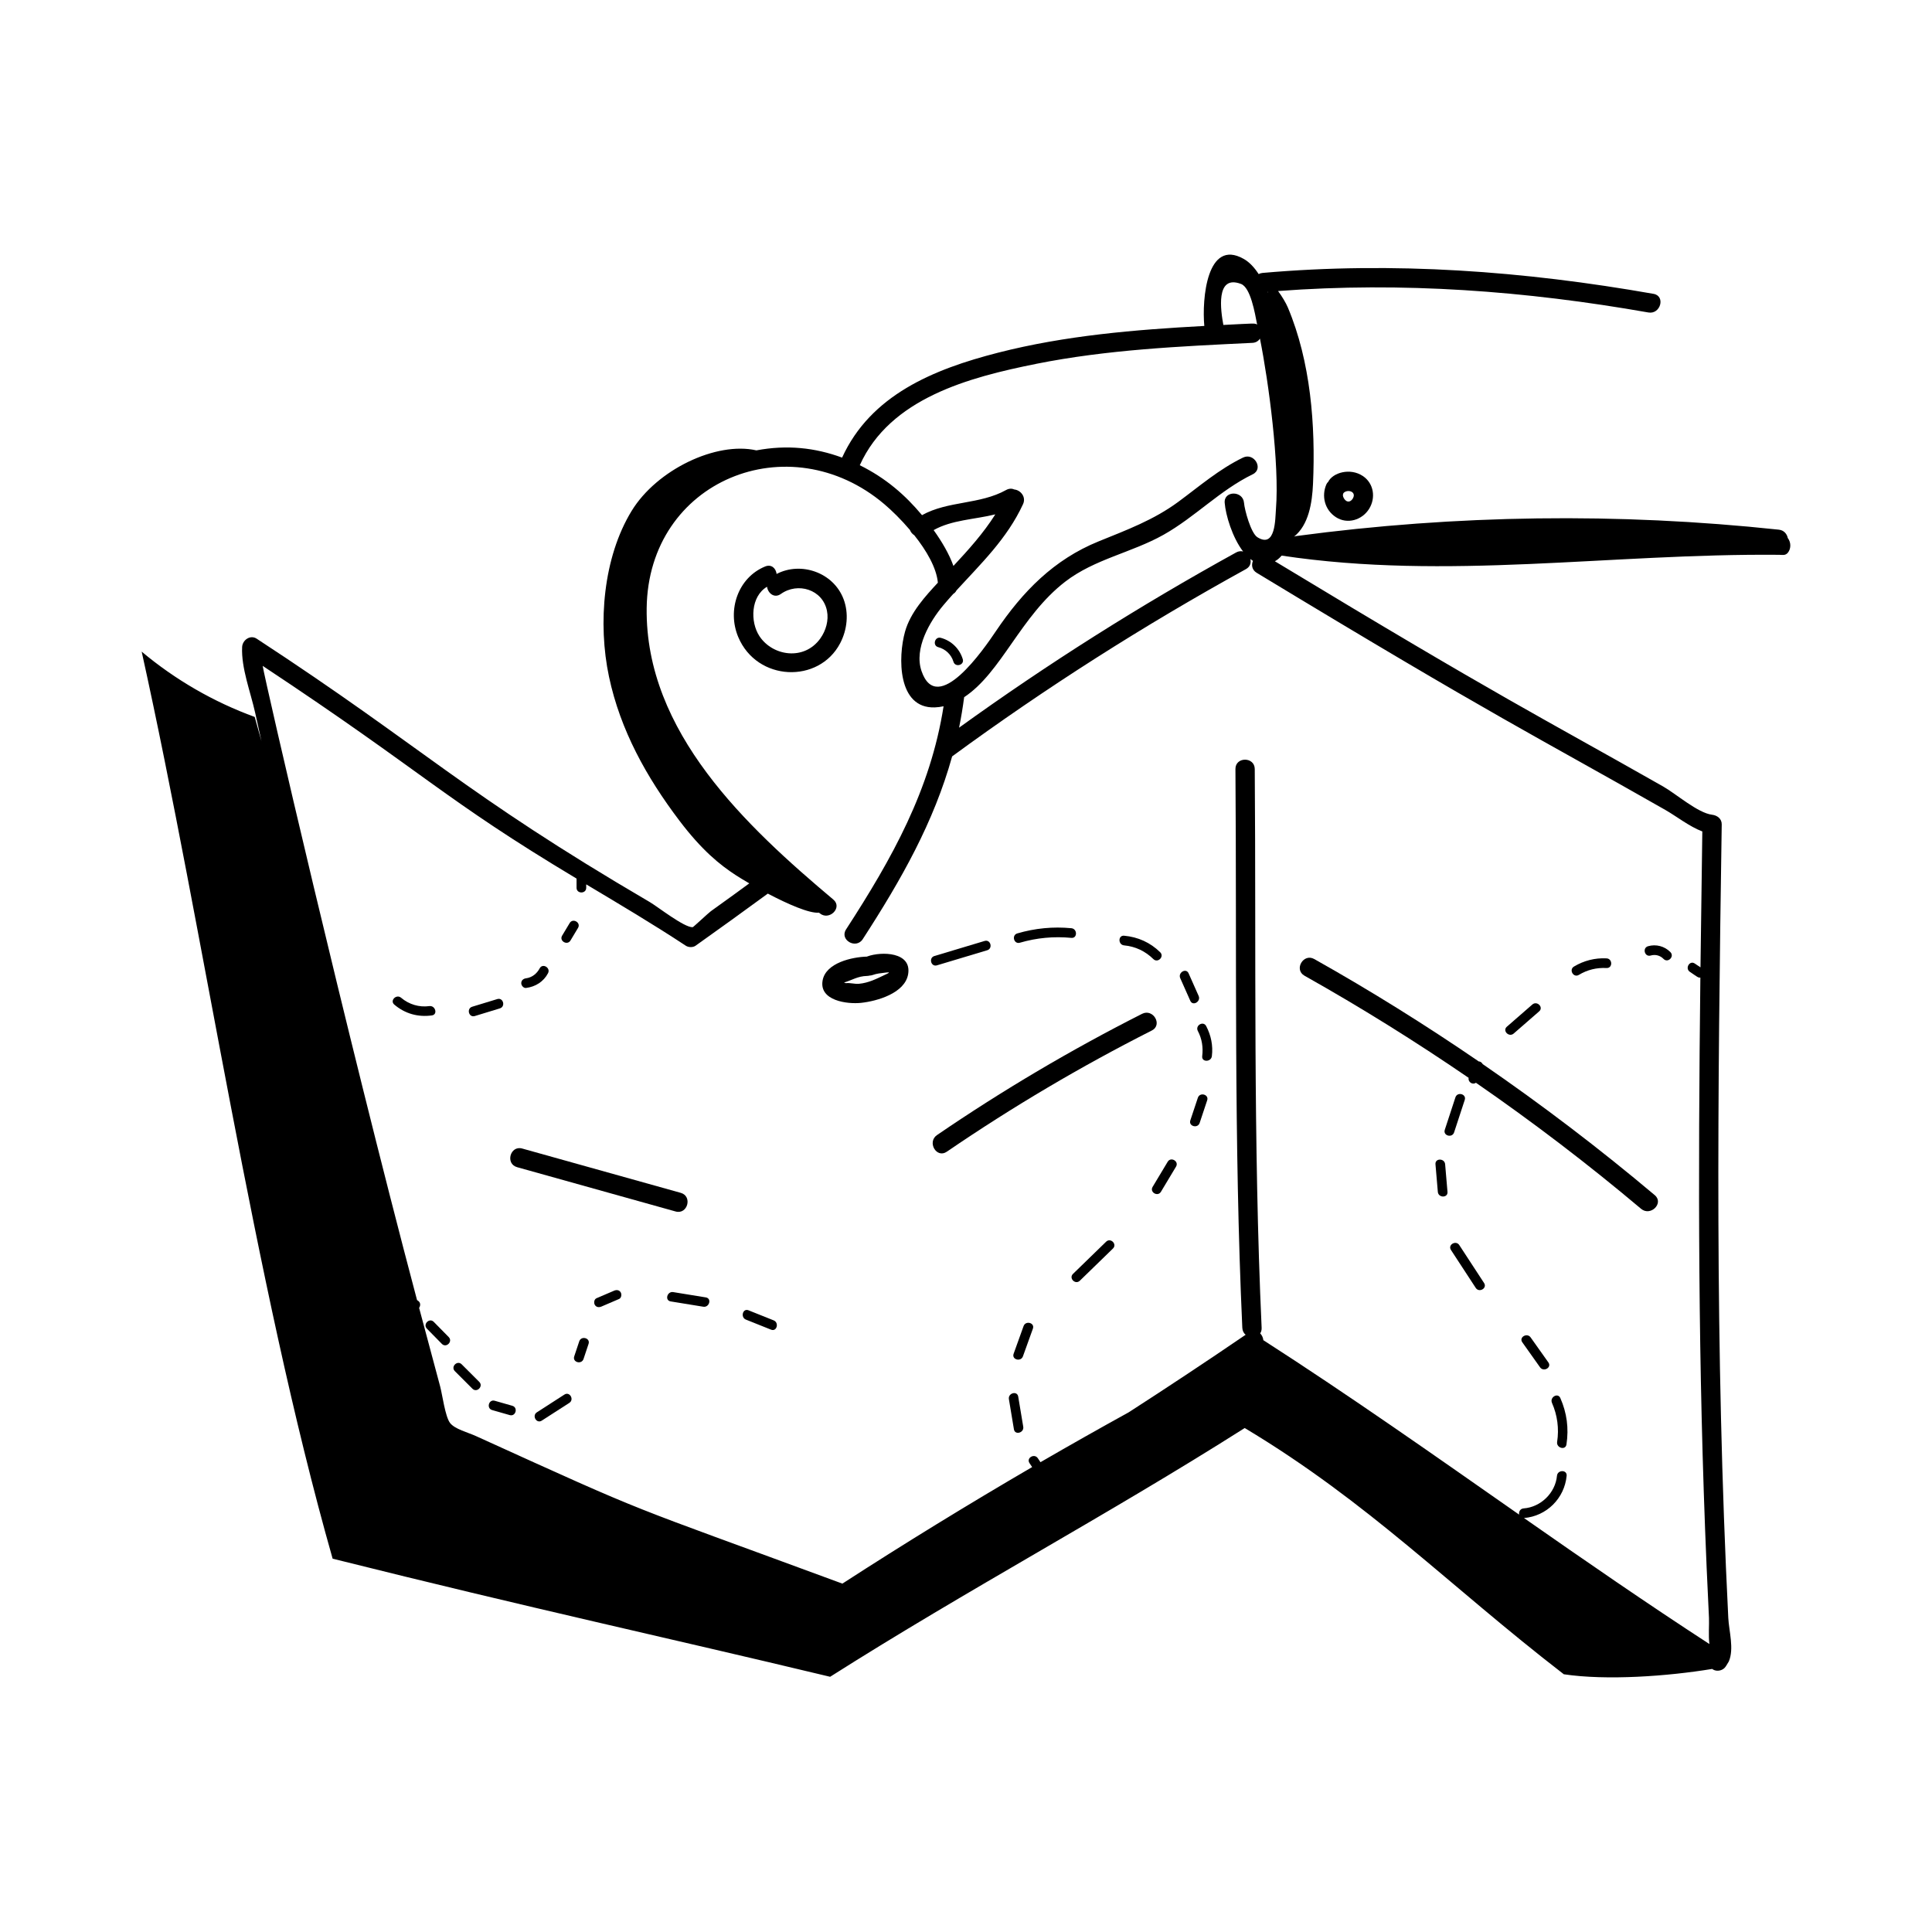 <svg id="Layer_1" enable-background="new 0 0 300 300" height="512" viewBox="0 0 300 300" width="512" xmlns="http://www.w3.org/2000/svg"><g id="Roadmap"><g><path d="m21.999 101.183c9.715 43.894 17.359 97.606 29.652 140.848 31.213 7.803 51.304 12.113 77.252 18.338 21.579-13.692 42.798-24.934 64.376-38.626 19.373 11.621 31.666 24.434 49.551 38.236 6.639.996 16.121.312 23.031-.827.037.024.074.049.112.073.551.355 1.367.226 1.817-.234.224-.227.322-.47.659-1.001.849-1.958.021-4.738-.081-6.759-2.097-42.003-1.651-81.309-1.019-123.22.013-.881-.704-1.405-1.5-1.5-2.204-.263-5.593-3.248-7.607-4.392-19.107-10.854-25.004-13.618-60.281-34.969.327-.183.597-.353 1.054-.875 25.783 3.88 50.993-.358 77.227-.125.555.005.987.142 1.375-.324.452-.544.567-1.529-.013-2.289-.13-.627-.592-1.205-1.39-1.29-24.944-2.664-50.044-2.333-74.909.987-.131.018-.251.051-.364.093 2.262-1.812 2.81-5.204 2.943-8.197.406-9.105-.365-18.96-3.905-27.381-.29-.69-.906-1.729-1.52-2.557 19.289-1.456 38.448-.028 57.501 3.329 1.888.333 2.699-2.558.797-2.893-20.091-3.54-40.341-5.039-60.7-3.249-.233.021-.438.084-.614.179-.643-.992-1.409-1.841-2.324-2.358-5.724-3.237-6.498 6.272-6.114 10.412-10.772.582-21.579 1.479-32.039 4.157-10.04 2.57-19.761 6.577-24.206 16.288-4.206-1.546-8.549-2.016-13.309-1.124-6.224-1.413-15.455 2.992-19.373 9.402-4.416 7.225-5.267 17.467-3.511 25.75s5.813 15.586 10.925 22.336c3.507 4.632 6.288 6.866 8.779 8.486.52.338 1.245.78 2.076 1.263-.75.547-1.495 1.1-2.247 1.644-1.236.895-2.475 1.788-3.716 2.676-.365.262-2.723 2.478-2.819 2.484-1.301.083-5.435-3.179-6.68-3.908-29.114-17.042-34.715-23.688-61.03-40.892-1.002-.655-2.205.221-2.257 1.295-.158 3.272 1.33 7.044 2.03 10.237.321 1.465.65 2.929.973 4.394-.349-1.257-.697-2.511-1.047-3.773-6.382-2.328-12.353-5.778-17.557-10.145zm174.875-55.868c.008.054.015.106.024.163-.021-.053-.043-.106-.064-.16.013-.001.026-.002.04-.003zm-4.174-1.227c1.497.563 2.158 4.522 2.508 6.308-.443-.233-.285-.184-5.244.062-.391-2.107-1.286-7.884 2.735-6.37zm-31.831 12.415c11.056-2.214 22.365-2.725 33.6-3.264.552-.026.94-.295 1.176-.659 1.362 6.808 3.042 19.502 2.485 26.447-.123 1.537-.032 6.167-2.879 4.396-1.016-.632-1.997-4.274-2.081-5.342-.15-1.912-3.151-1.928-3 0 .149 1.892 1.175 5.359 2.857 7.555-.327-.086-.696-.062-1.076.148-14.91 8.221-29.233 17.26-43.028 27.21.317-1.543.577-3.124.79-4.736 5.795-3.823 8.752-12.596 15.704-17.944 4.557-3.505 10.303-4.493 15.249-7.269 4.901-2.751 8.773-6.927 13.86-9.4 1.736-.844.217-3.432-1.514-2.59-3.721 1.81-6.74 4.431-10.044 6.868-3.822 2.818-8.015 4.371-12.377 6.143-6.95 2.821-11.799 7.791-15.945 13.937-1.797 2.665-9.096 13.363-11.552 6.2-1.204-3.512 1.301-7.726 3.354-10.179.509-.608 1.034-1.205 1.567-1.796.215-.131.396-.316.512-.559 3.751-4.104 7.841-7.998 10.328-13.38.527-1.14-.4-2.182-1.33-2.277-.376-.169-.826-.185-1.292.075-4.108 2.285-9.001 1.653-13.063 3.905-2.617-3.129-5.601-5.736-9.662-7.753 4.691-10.407 16.959-13.65 27.362-15.733zm-12.82 31.375c-.675-1.885-1.825-3.822-3.073-5.562 2.823-1.594 6.352-1.645 9.576-2.445-1.845 2.921-4.137 5.469-6.503 8.007zm-58.522 48.551v1.428c0 .965 1.5.967 1.5 0 0-.177 0-.354 0-.532 5.196 3.103 10.401 6.19 15.466 9.528.412.272 1.104.291 1.514 0 3.76-2.668 7.497-5.37 11.219-8.093 3.057 1.606 6.444 3.106 7.948 2.959.035.03.071.06.106.089 1.469 1.235 3.602-.876 2.121-2.121-13.484-11.337-29.227-26.016-28.986-45.26.248-19.856 22.14-28.683 36.918-16.128 1.144.972 2.595 2.384 3.965 3.998.115.326.359.618.675.821 1.873 2.354 3.445 5.026 3.659 7.362-1.922 2.077-4.254 4.594-5.098 7.6-1.106 3.939-1.189 11.947 4.605 11.766.469-.015.929-.077 1.379-.177-2.037 12.989-7.987 23.619-15.143 34.652-1.053 1.625 1.542 3.13 2.591 1.514 6.021-9.284 11.05-18.2 13.882-28.381 14.588-10.697 29.776-20.346 45.62-29.081.672-.37.833-1.001.683-1.571.133.105.267.204.406.291-.266.624-.168 1.398.577 1.85 37.521 22.726 42.945 25.13 63.446 36.816 1.742.993 3.738 2.588 5.755 3.347-.106 7.034-.2 14.069-.284 21.104-.297-.199-.593-.397-.89-.596-.804-.538-1.556.76-.757 1.295 1.133.758 1.28.935 1.629.891-.358 31.043-.369 60.267.974 91.605.112 2.608.233 5.216.363 7.823.048.959-.104 2.761.065 4.057-9.731-6.324-19.278-12.919-28.79-19.566 3.506-.287 6.296-3.057 6.623-6.56.09-.961-1.411-.955-1.5 0-.249 2.666-2.517 4.87-5.181 5.066-.551.041-.776.552-.694.968-13.136-9.183-26.235-18.419-39.719-27.089-.041-.4-.222-.782-.493-1.058.153-.224.242-.51.226-.864-1.323-28.932-.85-57.822-1.068-86.77-.014-1.93-3.014-1.934-3 0 .218 28.949-.255 57.838 1.068 86.77.022.479.224.838.515 1.08-5.989 4.09-12.042 8.098-18.146 12.035-4.596 2.538-9.17 5.117-13.711 7.752-.137-.205-.274-.411-.41-.616-.533-.799-1.833-.049-1.295.757.137.206.274.412.412.617-9.959 5.806-19.788 11.833-29.466 18.097-35.071-12.945-28.742-10.114-56.924-22.923-1.242-.564-3.268-1.063-4.004-2.034-.752-.992-1.197-4.431-1.526-5.649-1.101-4.069-2.187-8.143-3.271-12.216.231-.325.254-.823-.174-1.108-.05-.033-.099-.066-.149-.099-11.157-42.055-23.652-96.361-23.968-98.48 25.407 16.819 27.97 20.596 48.739 33.032z"/><path d="m206.236 74.829c-.106.099-.2.21-.261.349-.819 1.842-.274 4.004 1.465 5.128 1.774 1.147 4.061.457 5.151-1.285 1.066-1.705.745-3.964-.97-5.107-1.982-1.323-4.688-.516-5.385.916zm3.871 2.5c-.195.383-.571.681-.981.494-.345-.157-.72-.773-.561-1.131.007-.016.046-.122.048-.127.591-.648 2.015-.259 1.494.764z"/><path d="m130.976 92.998c-1.574-4.113-6.598-5.844-10.385-3.875-.102-.844-.781-1.567-1.779-1.16-4.228 1.729-5.93 6.798-4.179 10.955 2.916 6.919 12.523 7.276 15.83.958 1.098-2.1 1.368-4.647.514-6.879zm-13.046 5.79c-1.484-2.252-1.344-6.197 1.176-7.679.131.993 1.121 1.852 2.152 1.117 2.607-1.857 6.486-.712 7.153 2.619.299 1.494-.167 3.081-1.032 4.294-2.5 3.505-7.409 2.743-9.448-.351z"/><path d="m80.289 181.237c8.206 2.293 16.413 4.587 24.619 6.881 1.863.521 2.657-2.373.798-2.893-8.207-2.294-16.413-4.588-24.62-6.882-1.862-.521-2.657 2.373-.797 2.893z"/><path d="m177.34 157.426c-11.022 5.58-21.636 11.855-31.838 18.823-1.585 1.082-.086 3.683 1.514 2.59 10.202-6.968 20.816-13.243 31.838-18.823 1.723-.872.206-3.461-1.514-2.59z"/><path d="m202.562 151.51c8.741 4.912 17.238 10.209 25.493 15.859-.153.557.551 1.168 1.126.76 8.846 6.107 17.404 12.632 25.646 19.574 1.468 1.236 3.601-.875 2.122-2.121-8.579-7.226-17.495-14.008-26.717-20.35-.103-.188-.276-.341-.468-.396-.046-.013-.088-.005-.132-.009-8.276-5.666-16.792-10.983-25.556-15.908-1.685-.947-3.199 1.644-1.514 2.59z"/><path d="m133.714 155.722c2.469-.265 6.805-1.493 7.301-4.454.584-3.483-4.152-3.541-6.311-2.763-.028.01-.05.025-.077.037-2.286.056-6.41.952-6.895 3.713-.551 3.14 3.837 3.697 5.981 3.467zm3.729-4.691c1.07-.131.464.1-.035.339-1.323.633-2.528 1.25-4.027 1.392-.657.062-1.401-.181-2.016-.097-.104-.032-.209-.065-.313-.097 1.299-.38 2.124-.994 3.601-1.027.138-.003.264-.025.383-.056.147-.005.301-.027.467-.086.66-.238 1.264-.284 1.941-.367z"/><path d="m146.087 99.043c-.934-.247-1.333 1.2-.399 1.447 1.135.3 2.023 1.138 2.364 2.266.278.922 1.726.529 1.447-.398-.49-1.624-1.768-2.879-3.411-3.314z"/><path d="m145.489 149.897c2.601-.781 5.202-1.561 7.803-2.341.922-.276.53-1.725-.399-1.446-2.601.78-5.202 1.561-7.803 2.341-.922.277-.529 1.725.399 1.447z"/><path d="m158.365 146.385c2.626-.766 5.273-1.01 7.994-.753.961.091.954-1.41 0-1.5-2.853-.27-5.643.004-8.393.807-.925.27-.531 1.718.399 1.446z"/><path d="m174.552 146.799c1.742.156 3.298.904 4.54 2.126.688.678 1.75-.382 1.061-1.061-1.536-1.512-3.459-2.375-5.6-2.566-.961-.086-.955 1.414 0 1.5z"/><path d="m184.829 155.404c.391.881 1.684.118 1.295-.757-.52-1.17-1.041-2.341-1.561-3.512-.391-.88-1.684-.118-1.295.757.52 1.17 1.041 2.341 1.561 3.511z"/><path d="m186 160.086c.645 1.231.847 2.54.678 3.913-.118.956 1.383.947 1.5 0 .201-1.631-.123-3.219-.883-4.67-.448-.856-1.743-.098-1.295.757z"/><path d="m186.003 170.459c-.39 1.17-.78 2.341-1.169 3.512-.305.918 1.143 1.312 1.447.399.39-1.171.779-2.341 1.169-3.512.306-.918-1.142-1.312-1.446-.398z"/><path d="m180.272 185.056c.781-1.3 1.561-2.601 2.341-3.901.498-.83-.799-1.585-1.295-.757-.781 1.301-1.561 2.601-2.341 3.902-.498.83.799 1.585 1.295.757z"/><path d="m171.758 192.81c-1.715 1.666-3.429 3.332-5.144 4.999-.693.674.368 1.734 1.061 1.061 1.715-1.666 3.429-3.333 5.144-4.999.694-.674-.368-1.734-1.061-1.061z"/><path d="m158.94 205.915c-.515 1.432-1.03 2.865-1.545 4.297-.327.91 1.122 1.302 1.447.398.515-1.432 1.03-2.865 1.545-4.297.327-.91-1.122-1.302-1.446-.398z"/><path d="m156.662 217.261c.26 1.561.52 3.122.78 4.682.158.95 1.604.547 1.447-.399-.26-1.561-.52-3.121-.781-4.682-.158-.95-1.604-.547-1.446.398z"/><path d="m240.99 217.84c.843 1.916 1.117 3.989.801 6.058-.144.944 1.301 1.352 1.447.399.383-2.51.069-4.889-.952-7.213-.388-.882-1.681-.119-1.295.757z"/><path d="m237.677 207.673c-.554-.781-1.855-.033-1.295.757.919 1.294 1.837 2.589 2.756 3.884.554.781 1.855.033 1.295-.757-.918-1.295-1.837-2.589-2.756-3.884z"/><path d="m226.601 193.339c-.526-.805-1.825-.055-1.295.757 1.282 1.963 2.564 3.926 3.846 5.889.526.805 1.825.054 1.295-.757-1.282-1.963-2.564-3.926-3.847-5.888z"/><path d="m222.899 180.782c.123 1.431.245 2.862.367 4.293.082.955 1.582.963 1.5 0-.122-1.431-.245-2.862-.367-4.293-.082-.955-1.582-.963-1.5 0z"/><path d="m225.792 175.837c.551-1.681 1.102-3.361 1.652-5.042.301-.919-1.147-1.313-1.447-.398-.551 1.681-1.102 3.361-1.652 5.042-.301.919 1.147 1.313 1.447.398z"/><path d="m235.045 160.488c1.319-1.149 2.638-2.298 3.957-3.447.729-.635-.335-1.692-1.061-1.061-1.319 1.149-2.638 2.298-3.958 3.447-.729.635.335 1.692 1.061 1.061z"/><path d="m245.16 151.382c1.33-.798 2.755-1.147 4.303-1.068.965.049.962-1.451 0-1.5-1.793-.091-3.522.35-5.061 1.273-.827.497-.073 1.794.757 1.295z"/><path d="m256.308 148.376c.74-.213 1.47-.022 2.01.528.677.69 1.738-.371 1.061-1.061-.903-.921-2.229-1.271-3.469-.914-.926.267-.532 1.714.399 1.447z"/><path d="m67.063 157.673c.952-.131.547-1.576-.399-1.446-1.582.218-3.166-.266-4.379-1.295-.732-.621-1.798.435-1.061 1.061 1.667 1.415 3.678 1.978 5.838 1.681z"/><path d="m73.722 157.772c1.299-.396 2.597-.792 3.896-1.189.921-.281.528-1.729-.399-1.446-1.299.396-2.597.792-3.896 1.188-.921.281-.528 1.729.399 1.447z"/><path d="m81.691 153.408c1.45-.183 2.716-.972 3.404-2.284.448-.854-.846-1.613-1.295-.757-.423.806-1.186 1.425-2.109 1.542-.405.051-.745.308-.75.75-.004.366.348.801.75.75z"/><path d="m88.584 146.04c.39-.65.78-1.3 1.17-1.951.498-.83-.799-1.585-1.295-.757-.39.65-.78 1.3-1.171 1.951-.498.83.799 1.584 1.295.757z"/><path d="m115.829 204.909c1.301.52 2.601 1.041 3.902 1.561.896.358 1.285-1.092.399-1.446-1.301-.521-2.601-1.041-3.902-1.561-.896-.358-1.285 1.092-.399 1.447z"/><path d="m104.139 202.083c1.688.275 3.376.549 5.065.824.944.154 1.351-1.292.399-1.446-1.688-.275-3.377-.549-5.065-.824-.944-.154-1.351 1.292-.399 1.446z"/><path d="m95.361 200.417c-.91.39-1.821.78-2.731 1.17-.375.161-.452.706-.269 1.026.22.387.656.428 1.026.269.91-.39 1.821-.781 2.731-1.171.375-.161.451-.706.269-1.026-.22-.388-.656-.428-1.026-.269z"/><path d="m89.945 208.279c-.26.78-.52 1.561-.78 2.341-.306.918 1.142 1.312 1.446.399.26-.78.52-1.561.78-2.341.306-.917-1.142-1.311-1.446-.398z"/><path d="m87.644 216.547c-1.426.918-2.852 1.836-4.277 2.754-.809.521-.058 1.82.757 1.295 1.426-.918 2.851-1.836 4.277-2.754.809-.521.058-1.82-.757-1.295z"/><path d="m79.552 218.289c-.91-.26-1.821-.52-2.731-.78-.93-.266-1.327 1.181-.399 1.446.91.26 1.821.521 2.731.781.93.266 1.327-1.182.399-1.447z"/><path d="m73.36 215.641c.684.684 1.744-.377 1.061-1.061-.91-.911-1.821-1.821-2.731-2.731-.683-.684-1.744.376-1.061 1.061.911.91 1.821 1.821 2.731 2.731z"/><path d="m66.294 206.32c.774.787 1.548 1.573 2.322 2.36.678.689 1.739-.372 1.061-1.061-.774-.787-1.548-1.573-2.322-2.36-.678-.689-1.739.372-1.061 1.061z"/></g></g></svg>